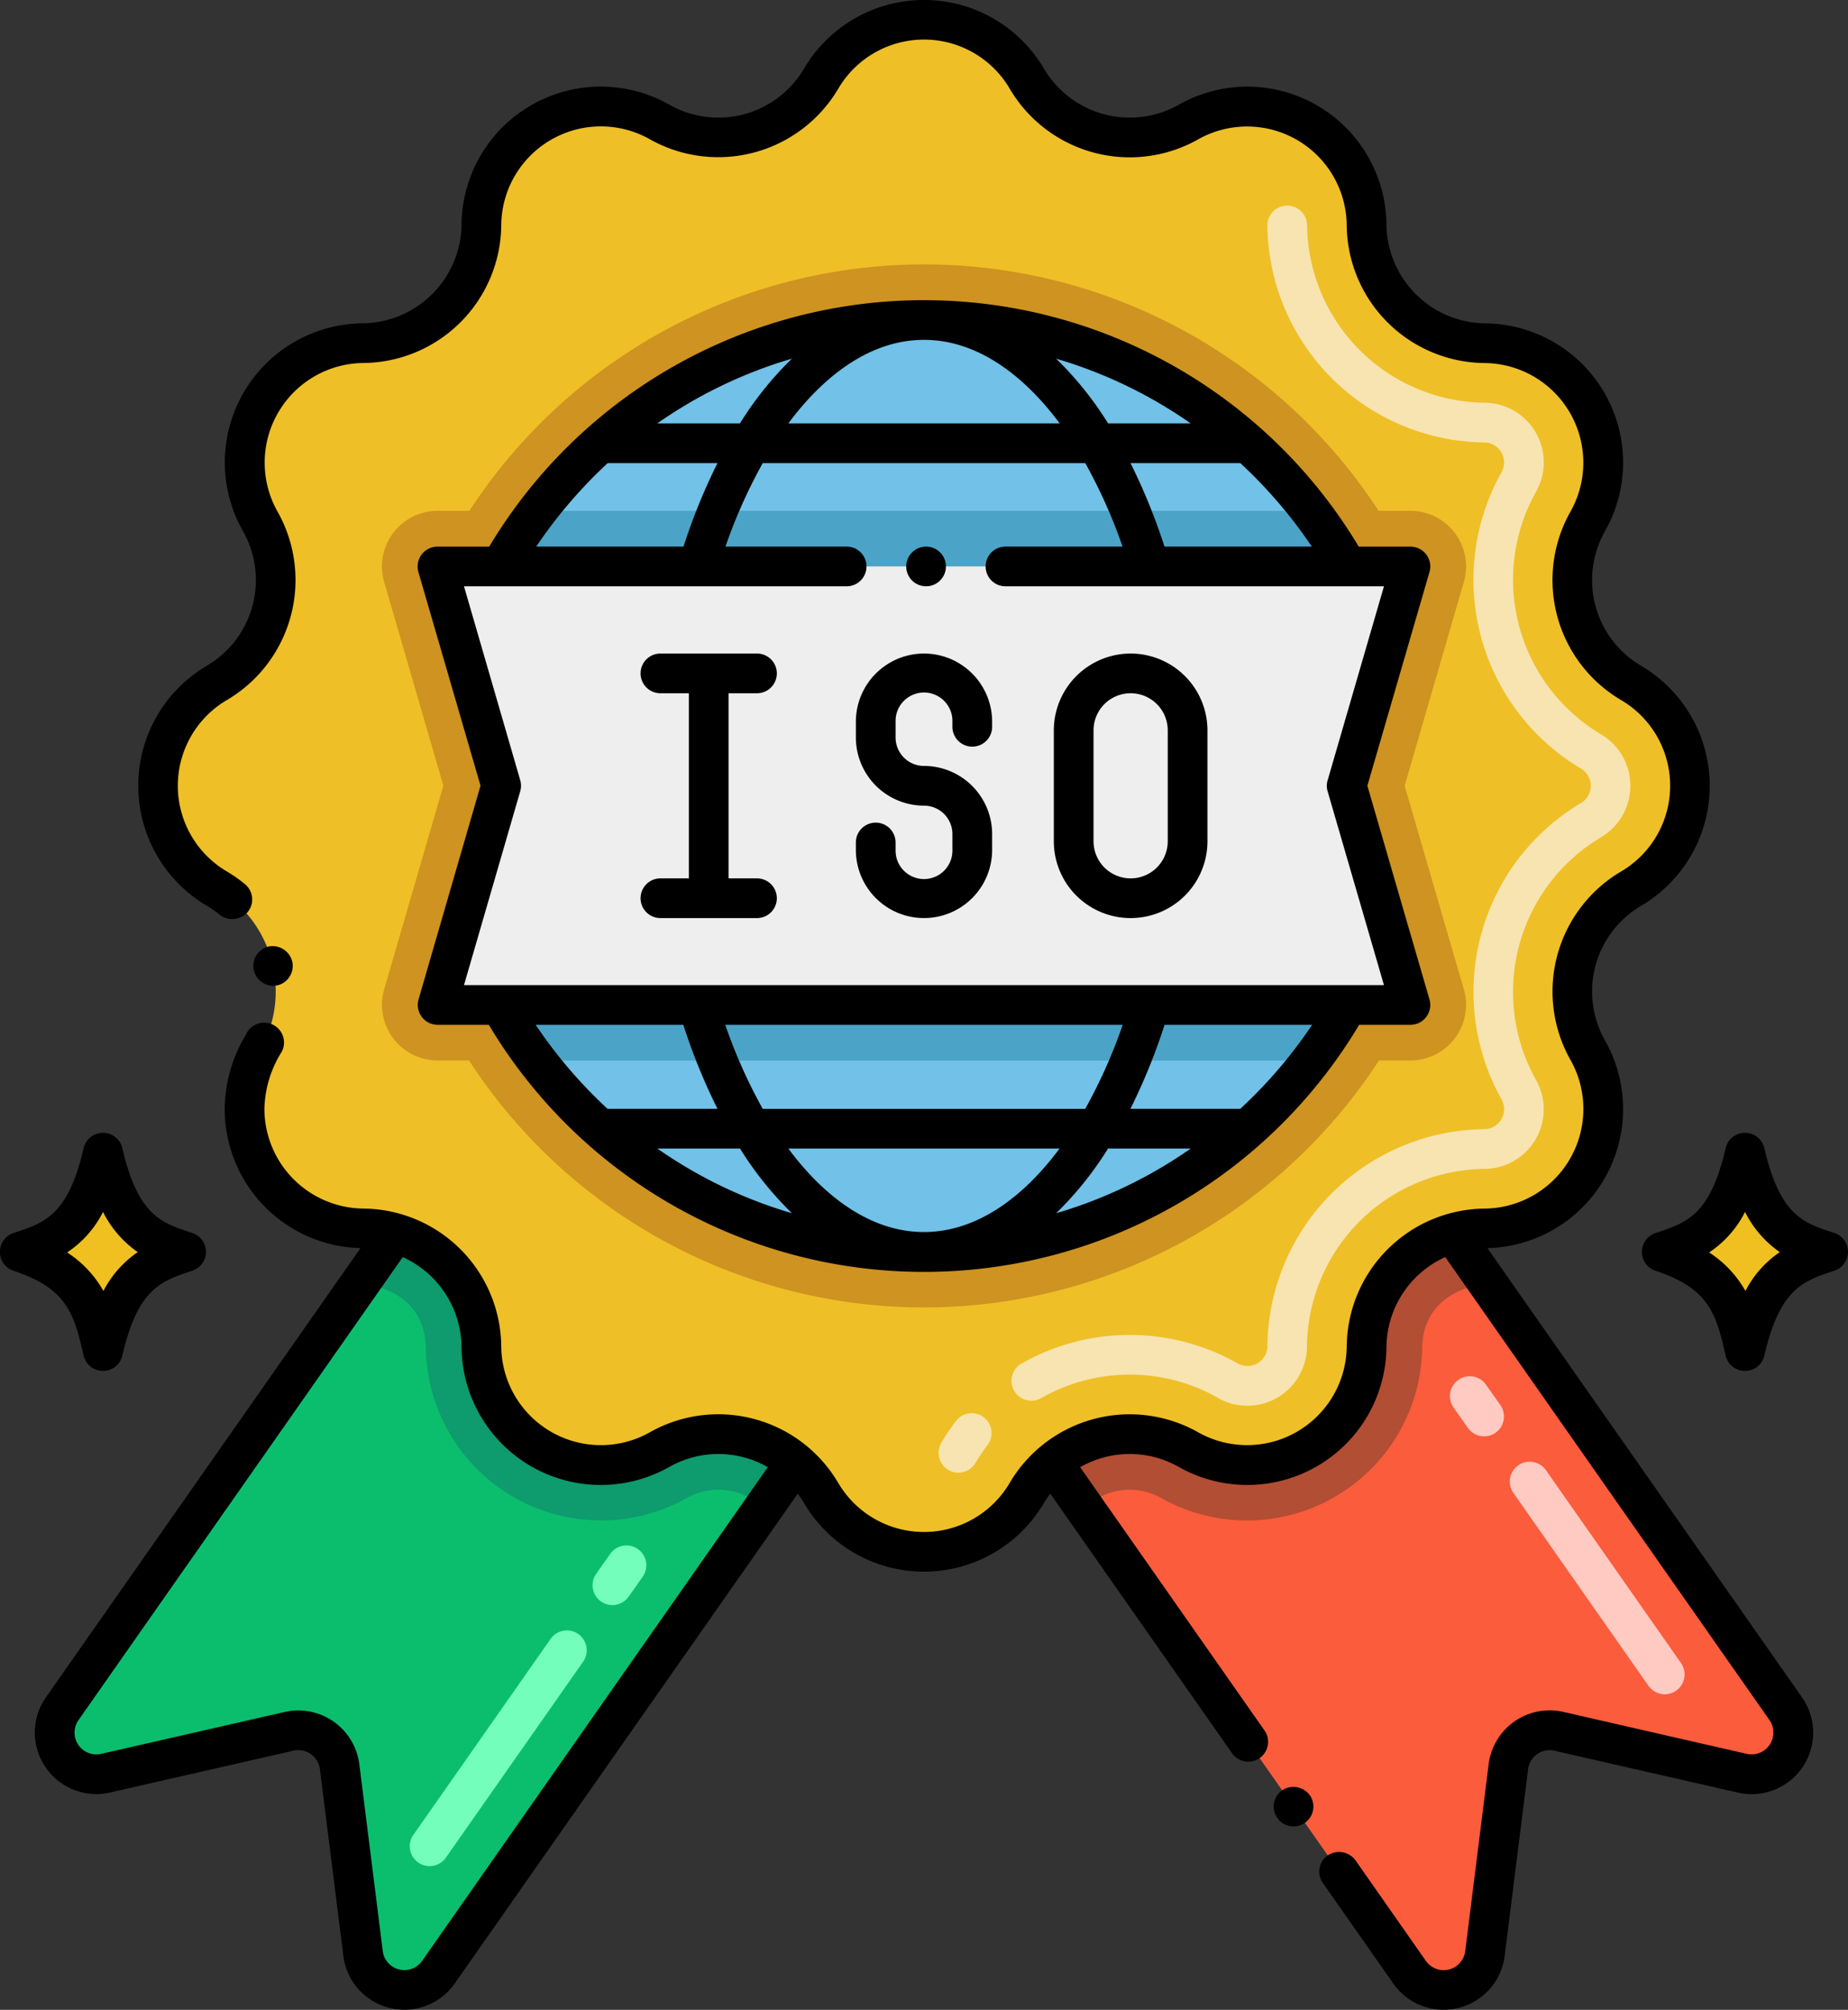 <svg xmlns="http://www.w3.org/2000/svg" width="107.583" height="117" viewBox="0 0 107.583 117">
  <rect x="0" y="0" width="107.583" height="117" fill="#333333" stroke="none"/>
  <g id="simbolo-iso" transform="translate(-13.155 -1.469)">
    <g id="Grupo_966962" data-name="Grupo 966962" transform="translate(16.331 2.625)">
      <g id="Grupo_966948" data-name="Grupo 966948" transform="translate(6.027)">
        <path id="Trazado_641429" data-name="Trazado 641429" d="M118.815,54.545a6.947,6.947,0,0,0-2.524,9.409,6.948,6.948,0,0,1-5.987,10.37,6.741,6.741,0,0,0-1.873.277,6.934,6.934,0,0,0-5.016,6.612A6.947,6.947,0,0,1,93.044,87.2a6.947,6.947,0,0,0-7.911.744,6.846,6.846,0,0,0-1.5,1.78,6.95,6.95,0,0,1-11.975,0A6.931,6.931,0,0,0,62.252,87.2a6.948,6.948,0,0,1-10.37-5.987A6.934,6.934,0,0,0,46.865,74.6a6.741,6.741,0,0,0-1.872-.277,6.947,6.947,0,0,1-5.987-10.37,6.947,6.947,0,0,0-2.524-9.409,6.949,6.949,0,0,1,0-11.975,6.947,6.947,0,0,0,2.524-9.409,6.948,6.948,0,0,1,5.987-10.37A6.947,6.947,0,0,0,51.882,15.9a6.947,6.947,0,0,1,10.37-5.987A6.947,6.947,0,0,0,71.661,7.39a6.949,6.949,0,0,1,11.975,0,6.946,6.946,0,0,0,9.409,2.524,6.947,6.947,0,0,1,10.37,5.987,6.947,6.947,0,0,0,6.889,6.889,6.947,6.947,0,0,1,5.987,10.37,6.947,6.947,0,0,0,2.524,9.409,6.95,6.95,0,0,1,0,11.975Z" transform="translate(-33.06 -3.969)" fill="#efbf27"/>
      </g>
      <g id="Grupo_966949" data-name="Grupo 966949" transform="translate(51.459 10.813)">
        <path id="Trazado_641430" data-name="Trazado 641430" d="M131.9,100.957a1.156,1.156,0,0,1-.411-1.582,13.024,13.024,0,0,1,.847-1.265,1.156,1.156,0,1,1,1.842,1.4,10.613,10.613,0,0,0-.7,1.039A1.156,1.156,0,0,1,131.9,100.957Zm15.7-4.195a10.42,10.42,0,0,0-10.316.022,1.156,1.156,0,0,1-1.147-2.007,12.733,12.733,0,0,1,12.6-.026,1.159,1.159,0,0,0,1.735-1.006,12.769,12.769,0,0,1,12.622-12.626,1.166,1.166,0,0,0,1.006-1.741,12.788,12.788,0,0,1,4.625-17.243,1.169,1.169,0,0,0,0-2.009A12.787,12.787,0,0,1,164.1,42.878a1.165,1.165,0,0,0-1.016-1.735,12.787,12.787,0,0,1-12.615-12.623,1.156,1.156,0,1,1,2.312-.018A10.463,10.463,0,0,0,163.1,38.831a3.471,3.471,0,0,1,3.008,5.187,10.472,10.472,0,0,0,3.78,14.113,3.481,3.481,0,0,1,0,6,10.474,10.474,0,0,0-3.786,14.108,3.473,3.473,0,0,1-3,5.194,10.447,10.447,0,0,0-10.328,10.332,3.47,3.47,0,0,1-5.188,3Z" transform="translate(-131.324 -27.356)" fill="#f7e4b0"/>
      </g>
      <g id="Grupo_966950" data-name="Grupo 966950" transform="translate(19.059 14.236)">
        <path id="Trazado_641431" data-name="Trazado 641431" d="M120.784,65.112l3.446-11.867a3.238,3.238,0,0,0-3.108-4.139h-1.853a31.586,31.586,0,0,0-52.932,0H64.484a3.238,3.238,0,0,0-3.108,4.139l3.446,11.86-3.446,11.86A3.238,3.238,0,0,0,64.484,81.1h1.832a31.588,31.588,0,0,0,52.973,0h1.832a3.238,3.238,0,0,0,3.108-4.14Z" transform="translate(-61.246 -34.76)" fill="#ce9320"/>
      </g>
      <g id="Grupo_966951" data-name="Grupo 966951" transform="translate(25.963 17.473)">
        <path id="Trazado_641432" data-name="Trazado 641432" d="M125.484,56.107H76.18a28.372,28.372,0,0,1,49.3,0Z" transform="translate(-76.18 -41.76)" fill="#71c1e8"/>
      </g>
      <g id="Grupo_966952" data-name="Grupo 966952" transform="translate(25.963 28.583)">
        <path id="Trazado_641433" data-name="Trazado 641433" d="M125.484,69.026H76.18a28.065,28.065,0,0,1,2.15-3.236h45A28.067,28.067,0,0,1,125.484,69.026Z" transform="translate(-76.18 -65.79)" fill="#4ba4c7"/>
      </g>
      <g id="Grupo_966953" data-name="Grupo 966953" transform="translate(25.949 57.359)">
        <path id="Trazado_641434" data-name="Trazado 641434" d="M125.482,128.03a28.377,28.377,0,0,1-49.332,0Z" transform="translate(-76.15 -128.03)" fill="#71c1e8"/>
      </g>
      <g id="Grupo_966954" data-name="Grupo 966954" transform="translate(25.949 57.359)">
        <path id="Trazado_641435" data-name="Trazado 641435" d="M125.482,128.03a28.4,28.4,0,0,1-2.136,3.223H78.286a28.4,28.4,0,0,1-2.136-3.223Z" transform="translate(-76.15 -128.03)" fill="#4ba4c7"/>
      </g>
      <g id="Grupo_966955" data-name="Grupo 966955" transform="translate(22.297 31.819)">
        <path id="Trazado_641436" data-name="Trazado 641436" d="M124.887,72.789l-3.708,12.77,3.708,12.756H68.25l3.708-12.763L68.25,72.789Z" transform="translate(-68.25 -72.789)" fill="#eee"/>
      </g>
      <g id="Grupo_966956" data-name="Grupo 966956" transform="translate(58.101 70.632)">
        <path id="Trazado_641437" data-name="Trazado 641437" d="M185.849,188.178l-10.68-2.441a2.425,2.425,0,0,0-2.945,2.062l-1.364,10.874a2.421,2.421,0,0,1-4.388,1.087l-18.914-27.005-1.868-2.672a6.949,6.949,0,0,1,7.911-.744,6.947,6.947,0,0,0,10.37-5.987,6.934,6.934,0,0,1,5.016-6.612l2.067,2.954,17.319,24.731A2.424,2.424,0,0,1,185.849,188.178Z" transform="translate(-145.69 -156.739)" fill="#fb5c3c"/>
      </g>
      <g id="Grupo_966957" data-name="Grupo 966957" transform="translate(81.254 78.985)">
        <path id="Trazado_641438" data-name="Trazado 641438" d="M207.288,192.775l-7.863-11.227a1.156,1.156,0,0,1,1.893-1.326l7.863,11.227a1.156,1.156,0,1,1-1.893,1.326ZM196.773,177.76l-.8-1.136a1.156,1.156,0,1,1,1.893-1.326l.8,1.136a1.156,1.156,0,1,1-1.893,1.326Z" transform="translate(-195.768 -174.805)" fill="#ffcac2"/>
      </g>
      <g id="Grupo_966958" data-name="Grupo 966958" transform="translate(58.101 70.632)">
        <path id="Trazado_641439" data-name="Trazado 641439" d="M171.054,159.693c-2.607.223-3.831,1.872-3.847,3.68A10.2,10.2,0,0,1,152,172.149a3.719,3.719,0,0,0-4.443.606l-1.868-2.672a6.949,6.949,0,0,1,7.911-.744,6.947,6.947,0,0,0,10.37-5.987,6.935,6.935,0,0,1,5.016-6.612Z" transform="translate(-145.69 -156.739)" fill="#b14e34"/>
      </g>
      <g id="Grupo_966959" data-name="Grupo 966959" transform="translate(0 70.632)">
        <path id="Trazado_641440" data-name="Trazado 641440" d="M63.154,170.078l-1.868,2.672L42.372,199.755a2.421,2.421,0,0,1-4.388-1.087L36.62,187.8a2.422,2.422,0,0,0-2.945-2.062L23,188.174a2.424,2.424,0,0,1-2.524-3.754l17.315-24.726,2.071-2.954a6.936,6.936,0,0,1,5.016,6.612,6.948,6.948,0,0,0,10.37,5.987,6.962,6.962,0,0,1,7.911.74Z" transform="translate(-20.024 -156.739)" fill="#0bbe6e"/>
      </g>
      <g id="Grupo_966960" data-name="Grupo 966960" transform="translate(20.68 88.834)">
        <path id="Trazado_641441" data-name="Trazado 641441" d="M65.247,214.539a1.156,1.156,0,0,1-.284-1.61l7.989-11.407a1.156,1.156,0,0,1,1.894,1.326l-7.989,11.407A1.157,1.157,0,0,1,65.247,214.539Zm10.641-15.194a1.156,1.156,0,0,1-.283-1.61l.8-1.136a1.156,1.156,0,1,1,1.893,1.326l-.8,1.136A1.156,1.156,0,0,1,75.888,199.345Z" transform="translate(-64.754 -196.107)" fill="#73febb"/>
      </g>
      <g id="Grupo_966961" data-name="Grupo 966961" transform="translate(17.761 70.632)">
        <path id="Trazado_641442" data-name="Trazado 641442" d="M83.809,170.078l-1.868,2.672a3.723,3.723,0,0,0-4.448-.6,10.2,10.2,0,0,1-15.2-8.775c-.015-1.8-1.209-3.476-3.851-3.685l2.071-2.954a6.936,6.936,0,0,1,5.016,6.612,6.948,6.948,0,0,0,10.37,5.987A6.962,6.962,0,0,1,83.809,170.078Z" transform="translate(-58.44 -156.739)" fill="#0e9b6d"/>
      </g>
    </g>
    <g id="Grupo_966969" data-name="Grupo 966969" transform="translate(13.155 67.419)">
      <g id="Grupo_966965" data-name="Grupo 966965" transform="translate(0)">
        <g id="Grupo_966963" data-name="Grupo 966963">
          <path id="Trazado_641443" data-name="Trazado 641443" d="M18.024,157.078c-.543-2.343-.9-3.891-4.078-4.941a1.157,1.157,0,0,1,0-2.2c1.843-.609,3.175-1.049,4.078-4.941a1.157,1.157,0,0,1,2.252,0c.925,3.984,2.312,4.358,4.078,4.941a1.157,1.157,0,0,1,0,2.195c-1.844.609-3.176,1.05-4.078,4.941a1.156,1.156,0,0,1-2.252,0Z" transform="translate(-13.155 -144.111)"/>
        </g>
        <g id="Grupo_966964" data-name="Grupo 966964" transform="translate(3.911 4.6)">
          <path id="Trazado_641444" data-name="Trazado 641444" d="M25.723,156.4a6.133,6.133,0,0,0-2,2.261,6.418,6.418,0,0,0-2.113-2.242,6.145,6.145,0,0,0,2.09-2.358,6.269,6.269,0,0,0,2.02,2.339Z" transform="translate(-21.613 -154.061)" fill="#f0c020"/>
        </g>
      </g>
      <g id="Grupo_966968" data-name="Grupo 966968" transform="translate(95.592)">
        <g id="Grupo_966966" data-name="Grupo 966966">
          <path id="Trazado_641445" data-name="Trazado 641445" d="M224.779,157.078c-.543-2.343-.9-3.891-4.078-4.941a1.157,1.157,0,0,1,0-2.2c1.843-.609,3.175-1.049,4.078-4.941a1.157,1.157,0,0,1,2.252,0c.925,3.984,2.312,4.358,4.078,4.941a1.157,1.157,0,0,1,0,2.195c-1.844.609-3.176,1.05-4.078,4.941a1.156,1.156,0,0,1-2.252,0Z" transform="translate(-219.91 -144.111)"/>
        </g>
        <g id="Grupo_966967" data-name="Grupo 966967" transform="translate(3.91 4.6)">
          <path id="Trazado_641446" data-name="Trazado 641446" d="M232.477,156.4a6.133,6.133,0,0,0-2,2.261,6.418,6.418,0,0,0-2.113-2.242,6.145,6.145,0,0,0,2.09-2.358,6.269,6.269,0,0,0,2.02,2.339Z" transform="translate(-228.367 -154.061)" fill="#f0c020"/>
        </g>
      </g>
    </g>
    <g id="Grupo_966970" data-name="Grupo 966970" transform="translate(62.98 39.513)">
      <path id="Trazado_641447" data-name="Trazado 641447" d="M124.887,83.755a3.971,3.971,0,0,0-3.966,3.966v.923a3.971,3.971,0,0,0,3.966,3.966,1.656,1.656,0,0,1,1.655,1.654v.923a1.655,1.655,0,1,1-3.309,0v-.432a1.156,1.156,0,0,0-2.312,0v.432a3.966,3.966,0,1,0,7.933,0v-.923a3.971,3.971,0,0,0-3.966-3.966,1.657,1.657,0,0,1-1.655-1.655v-.923a1.655,1.655,0,1,1,3.309,0v.3a1.156,1.156,0,0,0,2.312,0v-.3A3.971,3.971,0,0,0,124.887,83.755Z" transform="translate(-120.921 -83.755)"/>
    </g>
    <g id="Grupo_966971" data-name="Grupo 966971" transform="translate(74.504 39.513)">
      <path id="Trazado_641448" data-name="Trazado 641448" d="M150.318,83.755a4.477,4.477,0,0,0-4.472,4.472v6.456a4.472,4.472,0,1,0,8.944,0V88.227A4.477,4.477,0,0,0,150.318,83.755Zm2.16,10.928a2.16,2.16,0,0,1-4.32,0V88.227a2.16,2.16,0,0,1,4.32,0Z" transform="translate(-145.846 -83.755)"/>
    </g>
    <g id="Grupo_966972" data-name="Grupo 966972" transform="translate(50.446 39.513)">
      <path id="Trazado_641449" data-name="Trazado 641449" d="M100.588,86.067a1.156,1.156,0,0,0,0-2.312H94.967a1.156,1.156,0,1,0,0,2.312h1.655V96.843H94.967a1.156,1.156,0,1,0,0,2.312h5.621a1.156,1.156,0,0,0,0-2.312H98.933V86.067Z" transform="translate(-93.811 -83.755)"/>
    </g>
    <g id="Grupo_966973" data-name="Grupo 966973" transform="translate(27.886 56.546)">
      <path id="Trazado_641450" data-name="Trazado 641450" d="M46.424,122.881A1.162,1.162,0,0,0,47.3,121.5a1.177,1.177,0,0,0-1.378-.883,1.158,1.158,0,0,0,.5,2.261Z" transform="translate(-45.017 -120.595)"/>
    </g>
    <g id="Grupo_966974" data-name="Grupo 966974" transform="translate(65.911 33.288)">
      <circle id="Elipse_8005" data-name="Elipse 8005" cx="1.156" cy="1.156" r="1.156"/>
    </g>
    <g id="Grupo_966975" data-name="Grupo 966975" transform="translate(37.471 18.942)">
      <path id="Trazado_641451" data-name="Trazado 641451" d="M66.9,81.445H69.89a29.5,29.5,0,0,0,50.666,0h2.985a1.156,1.156,0,0,0,1.109-1.479l-3.615-12.437,3.615-12.441a1.155,1.155,0,0,0-1.109-1.479h-3.008a29.5,29.5,0,0,0-50.621,0H66.9a1.156,1.156,0,0,0-1.11,1.479l3.616,12.437L65.8,79.965A1.157,1.157,0,0,0,66.9,81.445Zm5.721,0h8.591a35.014,35.014,0,0,0,1.989,4.891h-6.4a27.552,27.552,0,0,1-4.184-4.891Zm22.6,12.063c-3.243,0-5.953-2.243-7.895-4.86h15.789c-1.945,2.621-4.658,4.86-7.895,4.86Zm-9.386-7.171a30.287,30.287,0,0,1-2.181-4.891H106.79a30.285,30.285,0,0,1-2.18,4.891ZM79.7,88.648h4.813a19.977,19.977,0,0,0,3.023,3.765A26.837,26.837,0,0,1,79.7,88.648Zm26.24,0h4.812a26.826,26.826,0,0,1-7.835,3.765A19.931,19.931,0,0,0,105.937,88.648Zm7.7-2.312h-6.4a35.014,35.014,0,0,0,1.989-4.891h8.591a27.546,27.546,0,0,1-4.184,4.891Zm4.16-32.729h-8.576a34.974,34.974,0,0,0-1.979-4.86h6.393A27.659,27.659,0,0,1,117.8,53.607Zm-7.046-7.171h-4.812a19.962,19.962,0,0,0-3.025-3.768A26.822,26.822,0,0,1,110.751,46.436ZM95.223,41.572c3.254,0,5.966,2.259,7.9,4.864H87.326C89.266,43.819,91.98,41.572,95.223,41.572ZM84.507,46.436H79.695a26.82,26.82,0,0,1,7.838-3.769A19.953,19.953,0,0,0,84.507,46.436Zm-7.7,2.312H83.2a35.008,35.008,0,0,0-1.979,4.86H72.649A27.636,27.636,0,0,1,76.811,48.747Zm-5.089,19.1a1.168,1.168,0,0,0,0-.643L68.444,55.919H90.72a1.156,1.156,0,1,0,0-2.312H83.666a30.284,30.284,0,0,1,2.169-4.86h18.777a30.225,30.225,0,0,1,2.169,4.86H99.967a1.156,1.156,0,1,0,0,2.312H122l-3.278,11.29a1.094,1.094,0,0,0,0,.647L122,79.133H68.444Z" transform="translate(-65.748 -39.261)"/>
    </g>
    <g id="Grupo_966976" data-name="Grupo 966976" transform="translate(87.304 105.49)">
      <path id="Trazado_641452" data-name="Trazado 641452" d="M174.025,226.651a1.155,1.155,0,1,0,1.609.287A1.188,1.188,0,0,0,174.025,226.651Z" transform="translate(-173.531 -226.455)"/>
    </g>
    <g id="Grupo_966977" data-name="Grupo 966977" transform="translate(15.172 1.469)">
      <path id="Trazado_641453" data-name="Trazado 641453" d="M102.094,74.128a8.1,8.1,0,0,0,6.843-12.091,5.783,5.783,0,0,1,2.108-7.841,8.108,8.108,0,0,0,0-13.967,5.781,5.781,0,0,1-2.108-7.841,8.1,8.1,0,0,0-6.982-12.095,5.821,5.821,0,0,1-5.742-5.742,8.1,8.1,0,0,0-12.1-6.981,5.8,5.8,0,0,1-7.841-2.109,8.1,8.1,0,0,0-13.963,0,5.786,5.786,0,0,1-7.846,2.1,8.105,8.105,0,0,0-12.095,6.986,5.821,5.821,0,0,1-5.742,5.742,8.1,8.1,0,0,0-6.981,12.1,5.781,5.781,0,0,1-2.108,7.837,8.107,8.107,0,0,0,0,13.967,5.823,5.823,0,0,1,.754.527,1.193,1.193,0,0,0,1.627-.157,1.152,1.152,0,0,0-.162-1.627,7.991,7.991,0,0,0-1.045-.735,5.786,5.786,0,0,1,0-9.982,8.107,8.107,0,0,0,2.945-10.971A5.8,5.8,0,0,1,36.645,22.6a8.1,8.1,0,0,0,8.036-8.036,5.8,5.8,0,0,1,8.641-4.993A8.118,8.118,0,0,0,64.3,6.633a5.784,5.784,0,0,1,9.982,0A8.106,8.106,0,0,0,85.256,9.579,5.8,5.8,0,0,1,93.9,14.567a8.1,8.1,0,0,0,8.031,8.036,5.8,5.8,0,0,1,5,8.641,8.105,8.105,0,0,0,2.94,10.976,5.786,5.786,0,0,1,0,9.982,8.111,8.111,0,0,0-2.94,10.976,5.8,5.8,0,0,1-4.994,8.646A8.11,8.11,0,0,0,93.9,79.859a5.8,5.8,0,0,1-8.645,4.989A8.109,8.109,0,0,0,74.28,87.793a5.788,5.788,0,0,1-9.982,0,8.1,8.1,0,0,0-10.971-2.945,5.8,5.8,0,0,1-8.646-4.989,8.1,8.1,0,0,0-8.036-8.036,5.817,5.817,0,0,1-5.752-5.807,6.462,6.462,0,0,1,1-3.306A1.156,1.156,0,1,0,29.816,61.7a8.538,8.538,0,0,0-1.234,4.314,8.1,8.1,0,0,0,7.906,8.11L18.175,100.274a3.581,3.581,0,0,0,3.729,5.544l10.68-2.437a1.264,1.264,0,0,1,1.541,1.079l1.364,10.868a3.578,3.578,0,0,0,6.482,1.608c20.45-29.2,18.466-26.364,19.97-28.514a6.019,6.019,0,0,1,.365.541,8.1,8.1,0,0,0,13.967,0,6.193,6.193,0,0,1,.369-.545l10.565,15.086a1.154,1.154,0,1,0,1.891-1.322L78.382,86.878a5.8,5.8,0,0,1,5.736-.019,8.1,8.1,0,0,0,12.095-6.982,5.811,5.811,0,0,1,3.424-5.23L118.512,101.6a1.271,1.271,0,0,1-1.327,1.965l-10.671-2.441a3.578,3.578,0,0,0-4.351,3.047L100.8,115.048a1.265,1.265,0,0,1-2.293.568l-4.1-5.858a1.187,1.187,0,0,0-1.613-.282,1.151,1.151,0,0,0-.282,1.608l4.1,5.853a3.579,3.579,0,0,0,6.482-1.6l1.364-10.875a1.26,1.26,0,0,1,1.54-1.077l10.681,2.437a3.58,3.58,0,0,0,3.731-5.539ZM40.077,115.611a1.265,1.265,0,0,1-2.294-.568l-1.364-10.867a3.58,3.58,0,0,0-4.349-3.048L21.39,103.565a1.268,1.268,0,0,1-1.32-1.964L38.946,74.648a5.81,5.81,0,0,1,3.423,5.23,8.105,8.105,0,0,0,12.1,6.982,5.791,5.791,0,0,1,5.729.017Z" transform="translate(-17.517 -1.469)"/>
    </g>
  </g>
</svg>
